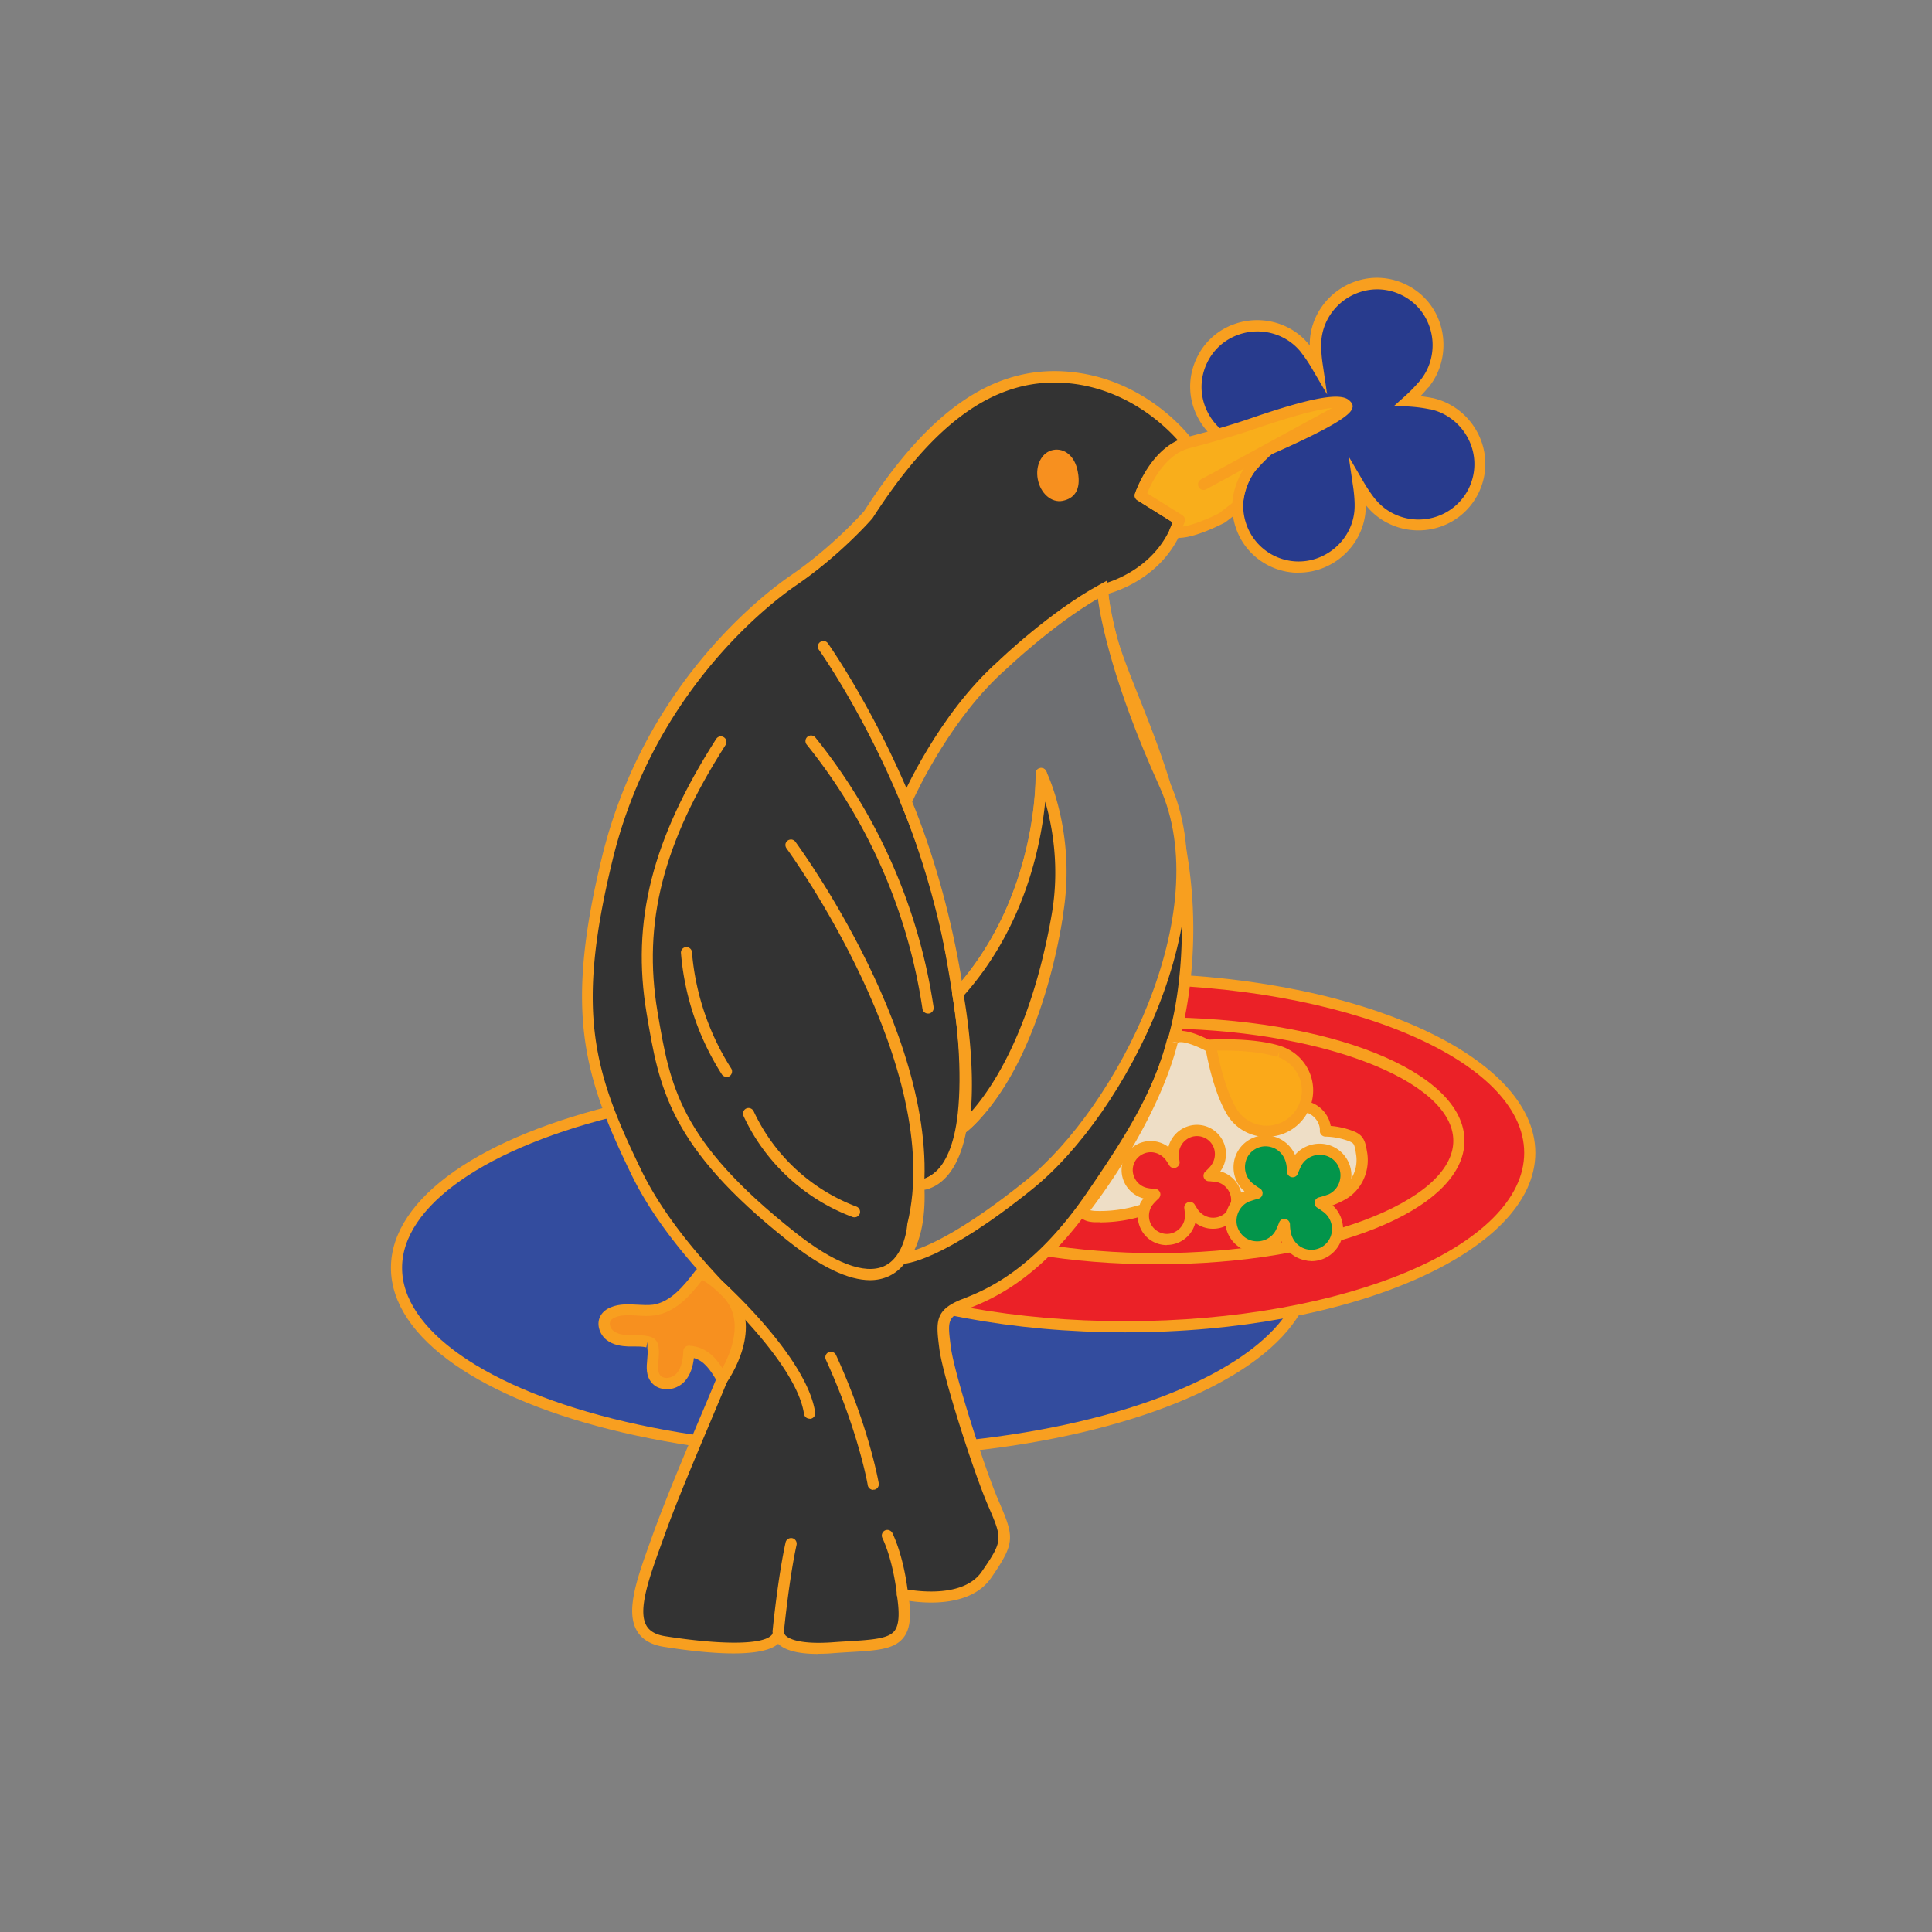 <svg id="Layer_1" xmlns="http://www.w3.org/2000/svg" viewBox="0 0 130 130"><rect x="0" y="0" width="130" height="130" fill="#808080" stroke="none"/><defs><style>.cls-8{fill:#eb2127}.cls-9{fill:#f89f1f}.cls-11{fill:#f7901f}.cls-12{fill:#333}</style></defs><ellipse cx="57.33" cy="85.31" rx="30.65" ry="12.38" style="fill:#334c9e;stroke:#f89f20;stroke-miterlimit:10;stroke-width:.75px"/><ellipse class="cls-8" cx="75.72" cy="77.57" rx="27.22" ry="11.71"/><path class="cls-9" d="M75.72 89.65c-15.21 0-27.59-5.42-27.59-12.08s12.38-12.08 27.59-12.08 27.59 5.42 27.59 12.08-12.38 12.08-27.59 12.08Zm0-23.41c-14.8 0-26.84 5.08-26.84 11.33S60.92 88.9 75.72 88.9s26.84-5.08 26.84-11.33-12.04-11.33-26.84-11.33Z"/><ellipse class="cls-8" cx="77.83" cy="76.76" rx="20.33" ry="7.93"/><path class="cls-9" d="M77.83 85.07c-11.61 0-20.71-3.65-20.71-8.31s9.1-8.31 20.71-8.31 20.71 3.65 20.71 8.31-9.1 8.31-20.71 8.31Zm0-15.87c-10.82 0-19.96 3.46-19.96 7.56s9.14 7.56 19.96 7.56 19.96-3.46 19.96-7.56-9.14-7.56-19.96-7.56Z"/><path d="M96.31 27.17h-.02c-.5-.1-1.03-.16-1.56-.19.4-.36.77-.73 1.1-1.13v-.01c.88-1.07 1.18-2.61.68-4.01a4.1 4.1 0 0 0-5.22-2.51c-1.67.58-2.77 2.16-2.79 3.83v.22c.01.43.06.87.12 1.31-.22-.38-.46-.75-.72-1.1-.02-.03-.05-.06-.07-.09a.55.55 0 0 0-.07-.09c-1.06-1.29-2.9-1.83-4.57-1.25a4.1 4.1 0 0 0-2.51 5.22c.49 1.4 1.69 2.41 3.04 2.7h.02c.5.1 1.03.16 1.56.19-.4.36-.77.73-1.1 1.13v.01c-.88 1.07-1.18 2.61-.68 4.01a4.1 4.1 0 0 0 5.22 2.51c1.67-.58 2.77-2.16 2.79-3.83v-.22c-.01-.43-.06-.87-.12-1.31.22.38.46.75.72 1.1.02.03.05.06.07.09.02.03.04.06.07.09 1.06 1.29 2.9 1.83 4.57 1.25a4.1 4.1 0 0 0 2.51-5.22 4.195 4.195 0 0 0-3.04-2.7" style="fill:#283b8d"/><path class="cls-9" d="M87.39 38.54c-1.85 0-3.58-1.15-4.22-2.99-.51-1.46-.25-3.1.69-4.3v-.03l.1-.09c.15-.18.32-.37.5-.56-.27-.03-.53-.07-.78-.12h-.06a4.618 4.618 0 0 1-3.28-2.95c-.4-1.13-.33-2.34.19-3.42a4.408 4.408 0 0 1 2.55-2.28c1.79-.63 3.8-.08 4.98 1.36l.07.09v-.12c.02-1.87 1.25-3.55 3.04-4.18a4.42 4.42 0 0 1 3.42.19c1.08.52 1.89 1.42 2.28 2.55.51 1.46.25 3.1-.69 4.3v.02l-.1.09c-.15.18-.32.37-.5.56.27.03.53.07.78.12h.02c1.52.33 2.79 1.46 3.31 2.95.82 2.33-.41 4.88-2.74 5.7-1.79.63-3.79.08-4.98-1.36l-.07-.09v.12c-.02 1.87-1.25 3.55-3.04 4.18-.49.17-.99.25-1.48.25Zm-2.84-6.96-.06.07c-.82 1-1.06 2.4-.62 3.64a3.721 3.721 0 0 0 4.74 2.28c1.5-.53 2.52-1.92 2.54-3.48v-.2c-.01-.4-.05-.83-.12-1.26l-.28-1.91.98 1.67c.23.4.46.74.7 1.06l.07.09.06.07c.99 1.2 2.66 1.66 4.16 1.13A3.721 3.721 0 0 0 99 30c-.44-1.25-1.5-2.19-2.76-2.46h-.04c-.47-.1-.96-.16-1.49-.19l-.89-.05.67-.6c.38-.34.72-.69 1.01-1.03s.06-.07.06-.07c.82-1 1.06-2.4.62-3.64-.33-.94-1-1.69-1.9-2.12a3.69 3.69 0 0 0-2.84-.16c-1.5.52-2.52 1.92-2.54 3.48v.2c.01.4.05.83.12 1.26l.28 1.92-.98-1.67c-.23-.4-.46-.75-.7-1.06l-.06-.08-.06-.08c-.99-1.2-2.66-1.66-4.16-1.13-.94.33-1.69 1-2.12 1.9-.43.9-.49 1.91-.16 2.85.44 1.25 1.5 2.19 2.76 2.46l.09.03c.38.06.88.12 1.43.16l.89.05-.67.6c-.38.34-.72.69-1.01 1.03Z"/><path class="cls-12" d="M79.9 29.8s-3.01-4.11-8.35-4.42-9.51 3.63-13.15 9.28c0 0-2.09 2.4-5.03 4.41s-9.97 8.22-12.52 18.74c-2.55 10.52-1.17 14.65 1.97 21.11 1.69 3.48 4.6 6.55 5.68 7.71s1.39 2.78.54 5.03-3.4 7.97-4.72 11.6c-1.31 3.63-2.55 6.73.39 7.19 2.94.46 7.73.93 7.66-.7 0 0-.31 1.42 3.63 1.13s5.26.03 4.72-3.61c0 0 4.1.93 5.65-1.31s1.47-2.47.46-4.79-3.02-8.66-3.25-10.44-.31-2.32 1.24-2.94 4.87-1.86 8.58-7.27 5.95-9.13 6.42-15.85c.46-6.73-1.39-12.06-2.86-15.85-1.47-3.79-2.63-6.19-2.78-9.13 0 0 3.95-.83 5.19-4.69l-2.63-1.65s.7-2.22 3.17-3.54Z"/><path class="cls-9" d="M55.04 111.29c-1.31 0-2.2-.23-2.68-.68-1.13.99-4.81.66-7.7.2-.86-.14-1.46-.49-1.8-1.07-.8-1.35.03-3.61.98-6.24l.14-.39c.8-2.2 2.01-5.09 3.09-7.64.7-1.65 1.3-3.08 1.63-3.96.75-1.98.6-3.5-.46-4.64l-.07-.08c-1.19-1.28-3.99-4.27-5.67-7.73-3.26-6.7-4.52-10.99-2-21.36 2.85-11.74 11.06-17.85 12.68-18.96 2.87-1.96 4.94-4.32 4.96-4.34 4.3-6.69 8.58-9.7 13.45-9.41 5.45.32 8.5 4.4 8.63 4.58.06.09.09.2.06.3s-.09.2-.19.25c-1.8.97-2.61 2.46-2.88 3.06l2.37 1.48c.15.09.21.27.16.43-1.09 3.42-4.15 4.57-5.15 4.86.18 2.26.96 4.23 2.03 6.91.23.57.46 1.16.71 1.8 1.76 4.54 3.33 9.62 2.89 16.02-.47 6.83-2.76 10.61-6.48 16.04-3.69 5.39-7.04 6.72-8.65 7.36l-.1.04c-1.27.51-1.23.78-1.01 2.52.23 1.78 2.25 8.12 3.22 10.36 1.06 2.45 1.12 2.8-.5 5.16-1.34 1.95-4.31 1.74-5.52 1.56.14 1.24.01 1.98-.4 2.49-.63.78-1.77.85-3.67.96-.33.02-.68.04-1.06.07-.35.03-.68.04-.99.04Zm-2.29-1.43s.04.11.11.19c.19.19.86.61 3.12.46.38-.03.74-.05 1.07-.07 1.63-.1 2.71-.17 3.13-.69.31-.39.37-1.13.17-2.42-.02-.12.03-.25.12-.33.09-.08.22-.12.34-.09.04 0 3.87.85 5.25-1.16 1.44-2.09 1.4-2.18.43-4.43-1.01-2.33-3.04-8.7-3.28-10.54-.23-1.8-.34-2.61 1.47-3.34l.11-.04c1.54-.61 4.74-1.89 8.31-7.09 3.65-5.32 5.9-9.03 6.35-15.67.43-6.25-1.11-11.24-2.84-15.69-.25-.63-.48-1.23-.71-1.79-1.14-2.87-1.97-4.94-2.1-7.45 0-.18.12-.35.3-.39.04 0 3.56-.79 4.81-4.17l-2.38-1.49a.37.37 0 0 1-.16-.43c.03-.09.7-2.15 2.95-3.53-.83-.96-3.58-3.7-7.8-3.94-4.58-.27-8.64 2.63-12.81 9.11-.12.14-2.19 2.5-5.13 4.51-1.58 1.08-9.59 7.04-12.37 18.52-2.47 10.18-1.3 14.17 1.95 20.86 1.63 3.36 4.37 6.29 5.54 7.54l.07.08c1.26 1.35 1.47 3.17.62 5.42-.34.9-.94 2.33-1.64 3.99-1.07 2.54-2.29 5.43-3.07 7.61l-.14.39c-.85 2.34-1.65 4.56-1.04 5.6.22.38.64.61 1.27.71 3.71.58 6.43.58 7.1-.03.07-.06.11-.12.12-.2 0-.1 0-.16.01-.18.04-.18.23-.3.4-.29.19.02.33.17.34.36v.14Z"/><path d="M79.9 29.8s2.39-.6 4.39-1.29 6-2 6.34-1.17c.21.51-5.32 2.94-5.32 2.94-2.08 1.63-2.02 3.75-2.02 3.75-.65.51-1.07.83-1.07.83s-2.27 1.18-3.17.93l.31-.8-2.63-1.65s.97-2.94 3.17-3.54Z" style="fill:#f9ae1b"/><path class="cls-9" d="M79.33 36.19c-.14 0-.26-.01-.38-.04-.1-.03-.19-.1-.24-.19a.373.373 0 0 1-.01-.31l.2-.51-2.37-1.48a.38.38 0 0 1-.16-.44c.04-.13 1.06-3.14 3.42-3.79.02 0 2.4-.6 4.36-1.28 5.23-1.8 6.51-1.69 6.81-.96.14.34.35.85-5.47 3.41-1.86 1.48-1.84 3.34-1.84 3.42 0 .12-.05.23-.14.3-.65.51-1.07.83-1.07.83-.4.21-2.06 1.04-3.12 1.04Zm-2.14-3 2.37 1.48c.15.1.22.29.15.46l-.12.3c.68-.1 1.75-.54 2.45-.9 0 0 .34-.27.88-.68.04-.6.31-2.4 2.16-3.86.02-.02.05-.04.08-.05 1.99-.87 4.23-1.99 4.93-2.5-.44-.04-1.76.08-5.68 1.43-1.95.67-4.3 1.27-4.42 1.3-1.6.44-2.51 2.32-2.8 3.02Z"/><path class="cls-9" d="M80.99 32.97a.378.378 0 0 1-.18-.71L90.46 27c.18-.1.41-.03.51.15.1.18.03.41-.15.51l-9.65 5.26c-.06.03-.12.05-.18.05ZM54.47 95.46c-.18 0-.34-.13-.37-.32-.49-3.34-5.79-8.19-5.85-8.24a.378.378 0 0 1-.02-.53c.14-.15.38-.16.53-.02.23.21 5.56 5.09 6.09 8.69.03.21-.11.4-.32.43h-.06ZM52.37 110.12h-.04a.373.373 0 0 1-.34-.41c0-.04.35-3.56.87-5.92.04-.2.24-.33.45-.29.2.04.33.24.29.45-.51 2.33-.85 5.8-.85 5.84-.02.19-.18.34-.37.34ZM60.72 107.65c-.19 0-.35-.15-.37-.34 0-.02-.21-2.19-.98-3.83a.38.38 0 0 1 .18-.5c.19-.09.41 0 .5.18.82 1.75 1.04 3.98 1.05 4.08.02.21-.13.39-.34.41h-.04ZM62.24 80.1a.38.38 0 0 1-.14-.73c2.86-1.15 3.28-5.9 1.39-15.89-2.04-10.78-8.32-19.67-8.39-19.76a.37.37 0 0 1 .09-.52c.17-.12.4-.08.52.09.06.09 6.44 9.11 8.51 20.05 2 10.55 1.46 15.4-1.85 16.72-.05.02-.09.03-.14.03Z"/><path class="cls-9" d="M58.55 86.14c-1.47 0-3.33-.89-5.55-2.66-7.99-6.34-8.65-10.29-9.49-15.29-1.04-6.19.36-11.71 4.68-18.47.11-.17.34-.23.52-.11.17.11.23.34.11.52-4.21 6.59-5.58 11.95-4.58 17.94.85 5.03 1.46 8.66 9.22 14.82 2.64 2.1 4.72 2.89 6.02 2.31 1.44-.65 1.57-2.82 1.57-2.84 2.59-10.52-8.02-25.14-8.13-25.28-.12-.17-.09-.4.08-.52.17-.12.4-.09.52.08.45.61 10.93 15.05 8.26 25.83 0 .04-.14 2.57-1.99 3.41-.38.17-.79.26-1.25.26Z"/><path d="M60.98 53.96s2.43-5.62 6.45-9.18c0 0 3.43-3.31 6.75-5.1 0 0 .3 4.56 4.19 13.11 3.88 8.56-2.82 21.86-9.12 26.93-6.3 5.08-8.6 4.97-8.6 4.97s1.36-1.03 1.17-4.97c0 0 2.46.27 3-4.8s-.86-13.77-3.84-20.97Z" style="fill:#6e6f72"/><path class="cls-9" d="M60.66 85.07h-.86l.83-.62s1-1.06.82-4.7l.17-.42.24.03s2.1.1 2.59-4.47c.57-5.34-1.04-14.08-3.82-20.79l-.06-.15.06-.15c.1-.23 2.51-5.74 6.54-9.31.13-.13 3.5-3.35 6.82-5.15l.51-.28.04.58s.35 4.61 4.16 12.98c3.99 8.78-2.91 22.3-9.22 27.38-6.08 4.9-8.55 5.05-8.83 5.05Zm1.55-4.99c.06 2.06-.33 3.33-.69 4.05 1.14-.37 3.5-1.47 7.5-4.69 6.13-4.94 12.85-18.02 9.01-26.49-3.13-6.9-3.95-11.18-4.16-12.67-3.08 1.79-6.15 4.73-6.19 4.76-3.57 3.15-5.89 8.02-6.3 8.91 2.78 6.79 4.38 15.6 3.81 21-.24 2.23-.87 3.77-1.87 4.58-.43.34-.83.48-1.12.53Z"/><path class="cls-9" d="M64.45 67.25c-.09 0-.18-.03-.25-.1a.378.378 0 0 1-.02-.53c5.73-6.3 5.51-14.48 5.51-14.56 0-.21.15-.38.36-.39.19 0 .38.15.39.36 0 .08.23 8.56-5.7 15.09-.07.08-.18.12-.28.12ZM64.82 76.22c-.1 0-.21-.04-.28-.13a.37.37 0 0 1 .04-.53c4.8-4.18 6.17-13.89 6.19-13.98.03-.21.21-.35.42-.32.21.03.35.22.32.42-.06.41-1.42 10.08-6.44 14.45-.07.06-.16.09-.25.09Z"/><path class="cls-11" d="M47.11 85.69c-.82 1.08-1.77 2.25-3.12 2.46-.91.14-1.89-.2-2.74.15-.2.08-.39.21-.5.39-.22.37-.05.89.29 1.16s.79.35 1.23.37.87-.01 1.3.08c.08.02.17.04.23.1.08.07.12.19.13.3.11.72-.27 1.56.2 2.12.41.48 1.23.34 1.65-.12s.53-1.13.56-1.75c1.13.09 1.68.88 2.25 1.86 0 0 2.5-3.52.32-5.77-1.2-1.24-1.8-1.32-1.8-1.32Z"/><path class="cls-9" d="M44.83 93.47h-.02c-.39 0-.73-.16-.96-.43-.4-.47-.35-1.05-.3-1.57.02-.26.05-.51.01-.73v-.45l-.07.37c-.26-.06-.54-.06-.84-.06h-.4c-.4-.02-.99-.08-1.45-.45-.45-.36-.72-1.08-.37-1.65.14-.23.37-.42.68-.54.58-.24 1.19-.2 1.77-.17.37.02.73.04 1.06 0 1.18-.18 2.06-1.24 2.87-2.31.08-.11.22-.17.35-.15.12.02.8.17 2.02 1.44 2.37 2.45-.17 6.1-.28 6.25-.07.1-.19.16-.32.16s-.24-.08-.31-.19c-.51-.9-.93-1.43-1.58-1.61-.06.53-.21 1.12-.62 1.57-.31.34-.78.54-1.24.54Zm-2.59-4.97c-.3 0-.59.03-.84.14-.11.04-.25.12-.32.24-.12.2 0 .52.2.67.22.18.54.27 1.01.29h.37c.32 0 .65 0 .99.08.12.02.27.07.4.18.21.18.25.44.26.52.05.31.02.62 0 .92-.04.42-.07.78.12 1.01.11.13.28.16.4.17.23.01.52-.11.69-.3.36-.4.44-1.02.46-1.52 0-.1.05-.2.13-.26.08-.07.18-.1.28-.09 1.09.08 1.71.72 2.22 1.51.55-1 1.52-3.26.05-4.79-.69-.71-1.16-1.01-1.41-1.14-.86 1.12-1.82 2.17-3.19 2.38-.41.06-.82.04-1.21.01-.2-.01-.4-.02-.59-.02Z"/><path d="M45.97 64.1c.23 2.83 1.17 5.6 2.7 7.99" style="fill:#fff"/><path class="cls-9" d="M48.89 72.46c-.12 0-.25-.06-.32-.17a17.906 17.906 0 0 1-2.75-8.16c-.02-.21.14-.39.34-.4.2-.02.39.14.4.34.23 2.77 1.14 5.48 2.64 7.82.11.17.06.41-.11.52a.36.36 0 0 1-.2.06ZM57.5 81.91s-.09 0-.13-.02c-3.23-1.2-5.9-3.68-7.34-6.8a.38.38 0 0 1 .18-.5c.19-.09.41 0 .5.18a12.49 12.49 0 0 0 6.92 6.42c.19.07.29.29.22.48-.06.15-.2.24-.35.24ZM62.44 68.2c-.18 0-.34-.13-.37-.32a37.031 37.031 0 0 0-7.79-17.78.38.38 0 0 1 .06-.53c.16-.13.4-.1.53.06 4.21 5.23 6.96 11.5 7.95 18.14.03.2-.11.4-.32.43h-.06Z"/><path class="cls-11" d="M69.83 32.25c-.18-.94.27-1.82 1.02-1.97s1.47.37 1.67 1.45c.25 1.27-.27 1.82-1.02 1.97s-1.49-.5-1.67-1.45Z"/><path class="cls-12" d="M64.82 75.84s4.38-3.26 6.31-14.22c.96-5.43-1.08-9.58-1.08-9.58s.3 8.33-5.61 14.83c0 0 .98 5.15.38 8.97Z"/><path class="cls-9" d="M64.82 76.22c-.07 0-.13-.02-.19-.05a.387.387 0 0 1-.18-.38c.59-3.71-.36-8.79-.37-8.84-.02-.12.01-.24.09-.32 5.73-6.3 5.51-14.48 5.51-14.56 0-.18.11-.33.28-.38.17-.04.35.04.43.2.09.17 2.08 4.33 1.11 9.81-1.93 10.98-6.27 14.32-6.46 14.45-.07.05-.15.07-.22.07Zm.03-9.23c.15.87.76 4.58.47 7.85 1.3-1.45 4.04-5.3 5.44-13.27.56-3.19.06-5.95-.43-7.63-.28 2.86-1.35 8.42-5.49 13.06ZM58.76 100.25c-.18 0-.34-.13-.37-.31 0-.04-.65-3.71-2.82-8.45a.38.38 0 0 1 .18-.5c.18-.09.41 0 .5.18 2.22 4.84 2.85 8.49 2.88 8.64.03.2-.1.4-.31.43h-.06Z"/><path d="M78.87 70.08c.19-.73 1.54-.16 2.23.17s1.21 1.05 1.13 1.81c1.22-.4 2.69.38 3.06 1.61.06.2.1.42.22.59.22.3.64.38 1.01.34s.73-.16 1.11-.16c.85.02 1.6.82 1.55 1.67.57.02 1.13.12 1.67.32.17.06.35.14.48.28.15.16.2.39.24.6.02.11.04.22.05.33.16 1.09-.33 2.2-1.29 2.74-.59.33-1.25.56-1.91.67-1.23.21-2.5.09-3.73-.17-.48-.11-.96-.23-1.45-.28-.2-.02-.41-.02-.61.03-.17.04-.32.13-.48.2-.51.22-1.08.29-1.63.36-1.15.14-2.34.28-3.43-.09 0 .09 0 .18-.01.26-1.09.37-2.26.55-3.41.5-.32-.01-.71-.1-.8-.41 0 0 4.57-5.74 6.01-11.37Z" style="fill:#eedec6"/><path class="cls-9" d="M74 82.24h-.35c-.85-.03-1.08-.44-1.15-.68-.03-.12 0-.24.07-.33.05-.06 4.54-5.75 5.94-11.23a.77.77 0 0 1 .45-.54c.46-.22 1.2-.07 2.31.47.71.34 1.21.99 1.32 1.69.55-.07 1.14.04 1.67.32.68.36 1.19.96 1.39 1.64l.04.14c.04.13.07.25.12.33.12.17.42.21.67.19.14-.01.27-.04.41-.07.24-.05.49-.09.75-.09.5 0 1.01.24 1.38.64.28.3.46.67.52 1.04.49.04.98.15 1.44.32.22.08.45.18.63.38.21.24.28.53.33.79l.06.34c.19 1.27-.41 2.52-1.48 3.12-.63.35-1.33.6-2.02.72-1.15.2-2.42.14-3.87-.18l-.32-.07c-.37-.09-.73-.17-1.09-.2-.14-.01-.32-.02-.48.02-.1.03-.2.07-.29.12l-.14.06c-.57.24-1.16.32-1.73.39-1 .12-2.11.26-3.18.01-.04.07-.11.12-.19.14-1.03.35-2.11.53-3.19.53Zm-.65-.81c.07.02.18.04.32.05 1.03.04 2.05-.1 3.04-.41 0-.12.07-.23.16-.3.1-.07.22-.08.33-.05 1.03.35 2.22.2 3.27.07.52-.07 1.06-.13 1.53-.33l.12-.05c.14-.06.27-.12.42-.16.27-.07.54-.06.74-.04.41.04.8.13 1.19.22l.31.07c1.35.3 2.53.35 3.58.17.62-.11 1.23-.32 1.79-.63.8-.45 1.25-1.39 1.1-2.35-.02-.11-.03-.21-.05-.32-.03-.15-.07-.33-.15-.42-.07-.08-.2-.13-.32-.18-.5-.18-1.02-.28-1.55-.29-.1 0-.2-.05-.27-.12a.378.378 0 0 1-.1-.27c.02-.3-.11-.62-.34-.87-.23-.25-.54-.4-.84-.4-.18 0-.38.03-.59.08-.16.03-.32.06-.48.08-.59.06-1.09-.12-1.35-.5-.13-.19-.19-.39-.24-.57l-.03-.12c-.15-.49-.52-.92-1.02-1.19-.51-.27-1.07-.33-1.56-.17-.12.04-.25.02-.35-.06-.1-.08-.15-.2-.14-.33.06-.62-.42-1.19-.92-1.43-1.25-.6-1.61-.49-1.67-.46l-.4-.04.36.09c-1.29 5.04-4.98 10.08-5.89 11.26Z"/><path class="cls-8" d="M81.94 79.17c-.19-.04-.4-.06-.6-.07.15-.14.3-.28.42-.43.34-.41.45-1 .26-1.54a1.589 1.589 0 0 0-2.01-.97c-.64.23-1.06.83-1.07 1.47v.08c0 .17.02.33.05.5-.09-.15-.18-.29-.28-.42 0-.01-.02-.02-.03-.03 0-.01-.02-.02-.03-.03-.41-.5-1.12-.71-1.76-.48-.82.29-1.25 1.19-.96 2.01.19.54.65.93 1.17 1.04.19.04.4.06.6.07-.15.14-.3.28-.42.43-.34.41-.45 1-.26 1.54.29.82 1.19 1.25 2.01.97.64-.23 1.06-.83 1.07-1.47v-.08c0-.17-.02-.33-.05-.5.09.15.18.29.28.42 0 .01.02.02.03.03 0 .01.02.02.03.03.41.5 1.12.71 1.76.48.82-.29 1.25-1.19.96-2.01-.19-.54-.65-.93-1.17-1.04"/><path class="cls-9" d="M78.51 83.78c-.81 0-1.56-.5-1.84-1.31-.22-.62-.11-1.32.27-1.83-.63-.17-1.14-.64-1.36-1.26a1.952 1.952 0 0 1 1.19-2.49c.63-.22 1.33-.11 1.85.29.16-.63.63-1.16 1.27-1.38 1.02-.36 2.13.18 2.49 1.19.22.62.11 1.32-.27 1.83.62.16 1.14.64 1.36 1.26a1.952 1.952 0 0 1-1.19 2.49c-.63.22-1.33.11-1.85-.29a1.977 1.977 0 0 1-1.91 1.49Zm-.93-2.75v.01c-.26.32-.34.78-.2 1.18.22.62.91.96 1.53.74.48-.17.82-.63.82-1.12 0-.22-.02-.38-.04-.53-.03-.18.08-.35.25-.41.17-.06.36 0 .45.16.08.13.16.26.25.39.36.44.9.59 1.39.42.3-.11.55-.32.69-.61.14-.29.16-.62.05-.92-.14-.4-.48-.71-.89-.8h-.03c-.2-.03-.36-.05-.52-.06-.15 0-.28-.11-.33-.25-.05-.14 0-.3.1-.4.14-.12.26-.25.38-.39v-.01c.26-.32.34-.78.2-1.18a1.21 1.21 0 0 0-1.53-.74c-.48.17-.82.63-.82 1.12 0 .22.02.38.04.53.03.18-.08.35-.25.41-.17.06-.36 0-.45-.17-.08-.13-.16-.26-.25-.38-.36-.44-.9-.59-1.39-.42-.3.11-.55.32-.69.61-.14.29-.16.62-.05.92.14.4.48.71.89.8.18.04.36.06.55.07.15 0 .28.11.33.25.05.14 0 .3-.1.4a3.5 3.5 0 0 0-.38.39Z"/><path d="M89.37 81.34a5.44 5.44 0 0 0-.55-.39c.22-.05.44-.12.64-.2.55-.23.97-.75 1.07-1.38.15-.96-.51-1.86-1.47-2.01-.75-.12-1.49.26-1.83.89 0 .02-.01.03-.02.04 0 .01-.01.03-.02.04-.08.17-.16.34-.22.52 0-.19-.02-.38-.05-.56v-.1a1.79 1.79 0 0 0-1.48-1.4c-.96-.15-1.86.51-2.01 1.47-.1.63.15 1.26.6 1.64.17.14.36.27.55.39-.22.05-.44.12-.64.2-.55.23-.97.75-1.07 1.38-.15.96.51 1.86 1.47 2.01.75.12 1.49-.26 1.83-.89 0-.02.01-.03.02-.04 0-.01.01-.03.02-.04.08-.17.16-.34.22-.52 0 .19.02.38.05.56v.1c.14.71.73 1.28 1.48 1.4.96.15 1.86-.51 2.01-1.47a1.8 1.8 0 0 0-.6-1.64" style="fill:#03954b"/><path class="cls-9" d="M88.24 84.85c-.11 0-.22 0-.33-.03-.75-.12-1.38-.62-1.67-1.29-.48.56-1.23.84-1.98.73a2.14 2.14 0 0 1-1.79-2.44c.11-.74.6-1.37 1.27-1.66l-.04-.04c-.51-.42-.79-1.18-.67-1.92a2.143 2.143 0 0 1 2.44-1.78c.75.12 1.38.62 1.67 1.29.48-.56 1.23-.84 1.98-.73a2.14 2.14 0 0 1 1.79 2.44c-.11.74-.6 1.37-1.27 1.66.55.48.82 1.23.71 1.97a2.132 2.132 0 0 1-2.11 1.81Zm-1.82-2.83h.06c.18.03.31.18.32.36 0 .18.02.35.05.52.13.65.6 1.09 1.18 1.18a1.385 1.385 0 0 0 1.58-1.16c.08-.49-.11-.99-.47-1.3l-.02-.02c-.17-.13-.33-.24-.49-.34-.13-.08-.2-.23-.17-.38s.13-.27.28-.31c.2-.05.4-.11.58-.18h.02c.45-.18.77-.6.84-1.09.12-.76-.4-1.47-1.16-1.58-.58-.09-1.17.2-1.45.7-.11.22-.18.39-.24.55-.06.17-.23.27-.41.24a.384.384 0 0 1-.32-.36c0-.18-.02-.35-.05-.52-.13-.65-.6-1.09-1.18-1.18-.75-.12-1.47.4-1.58 1.16-.08.49.11.99.48 1.3.16.13.33.25.51.36.13.08.2.23.17.38-.02.15-.13.27-.28.31-.2.05-.4.11-.58.18h-.02c-.45.18-.77.6-.85 1.09-.06.37.03.73.25 1.03.22.3.54.5.91.55.58.09 1.17-.19 1.45-.7.11-.22.18-.39.24-.55.05-.15.2-.25.35-.25Z"/><path d="M87.98 73.37c0-1.18-.75-2.19-1.8-2.58-.02 0-.05-.02-.07-.02-.02 0-.05-.02-.07-.02-1.83-.58-4.58-.42-4.58-.42s.43 2.79 1.42 4.46c.48.79 1.35 1.32 2.35 1.32 1.52 0 2.75-1.23 2.75-2.75Z" style="fill:#fba919"/><path class="cls-9" d="M85.24 76.5a3.1 3.1 0 0 1-2.67-1.5c-1.03-1.73-1.46-4.49-1.48-4.61l-.06-.41.41-.03c.12 0 2.84-.16 4.72.43l.11.04c1.27.46 2.09 1.64 2.09 2.95 0 1.72-1.4 3.12-3.12 3.12Zm-3.34-5.81c.16.83.58 2.69 1.3 3.91a2.37 2.37 0 0 0 4.4-1.22c0-.99-.63-1.89-1.56-2.23l.03-.39-.12.36c-1.35-.43-3.22-.44-4.05-.43Z"/></svg>